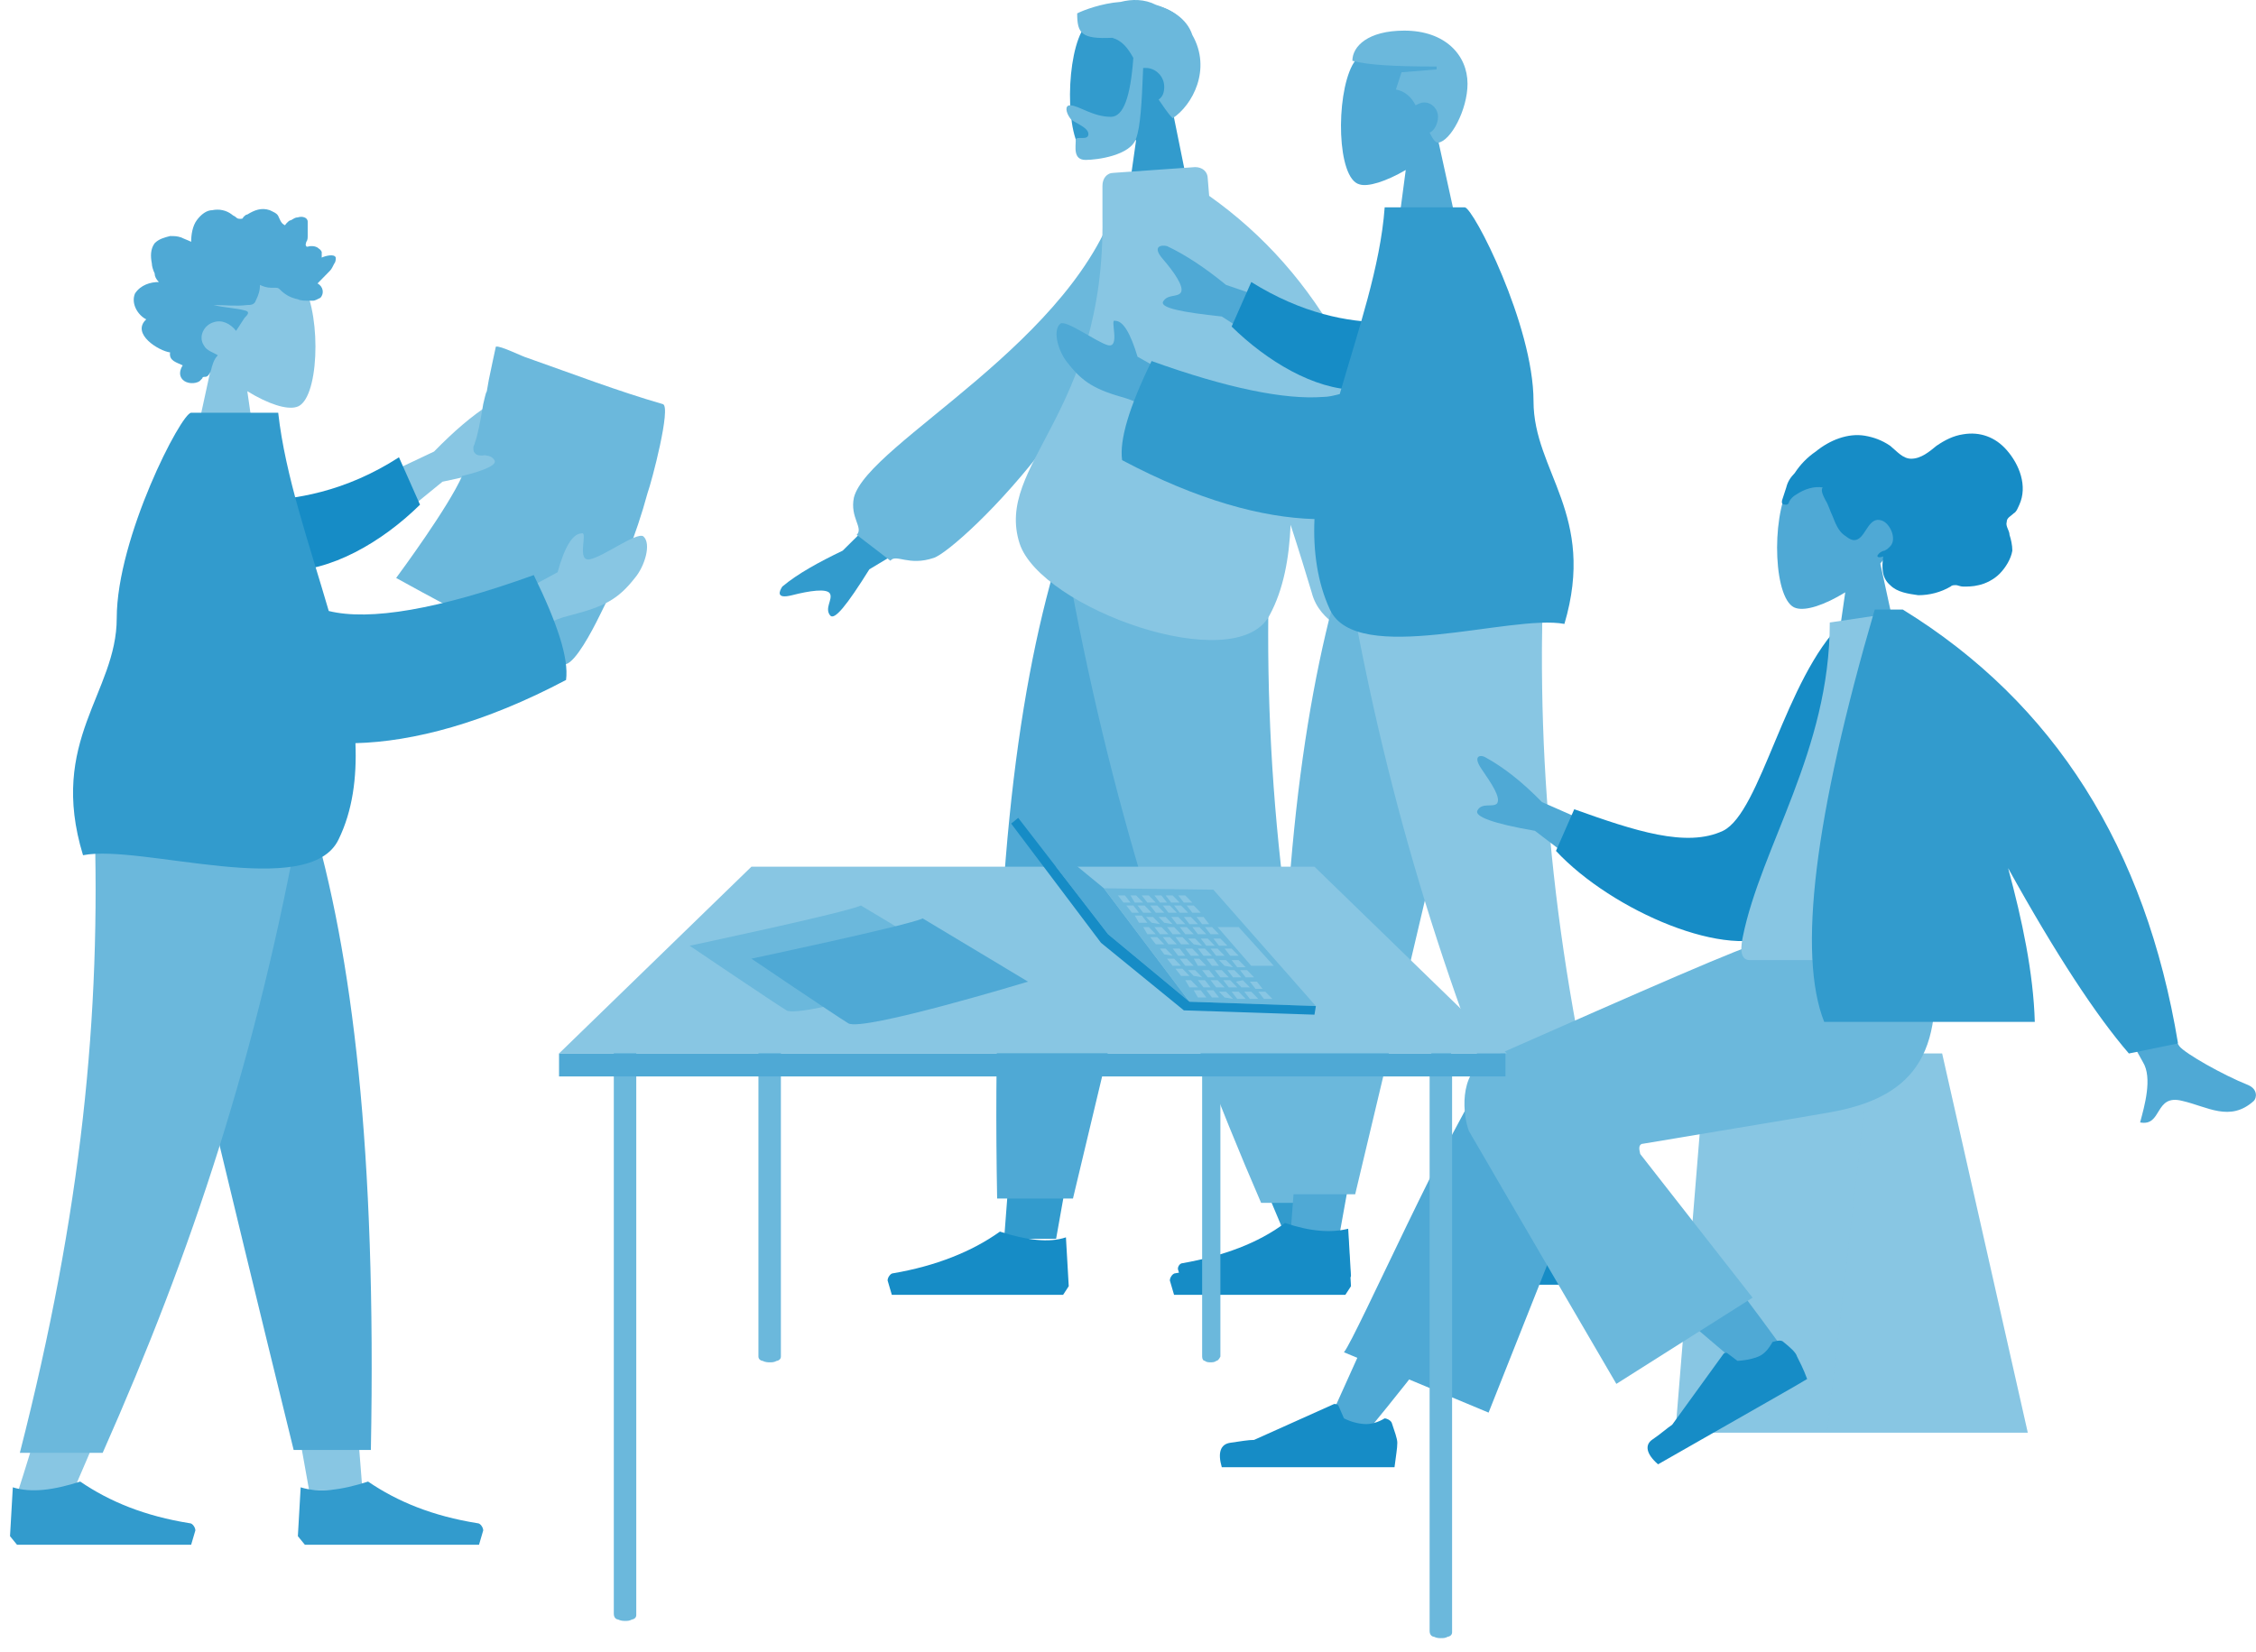 <svg width="157" height="115" viewBox="0 0 157 115" fill="none" xmlns="http://www.w3.org/2000/svg">
<path d="M84.832 38.828L77.112 65.926L73.497 86.224H69.881L73.497 38.828H84.832Z" fill="#329BCD"/>
<path d="M88.252 38.828C87.763 52.927 87.959 60.626 88.057 61.826C88.154 63.126 88.838 71.626 93.529 86.624H89.718C83.562 72.225 81.412 63.726 80.728 61.826C80.044 59.926 77.894 52.227 74.865 38.828H88.252Z" fill="#329BCD"/>
<path d="M85.028 38.828C83.073 48.127 79.556 63.026 74.67 83.425H69.393C69.002 62.426 70.663 48.627 73.595 38.828H85.028Z" fill="#4FA9D5"/>
<path d="M88.35 38.828C87.862 52.927 89.23 66.726 93.432 83.725H87.764C81.608 69.526 77.21 55.727 74.181 38.828H88.35Z" fill="#6BB8DC"/>
<path d="M94.018 89.525L93.822 86.125C92.65 86.525 91.086 86.325 89.23 85.725C87.275 87.125 84.734 88.125 81.803 88.625C81.608 88.625 81.412 88.925 81.412 89.125L81.705 90.125H89.23H93.627L94.018 89.525Z" fill="#168CC6"/>
<path d="M74.376 89.525L74.181 86.125C73.008 86.525 71.445 86.325 69.588 85.725C67.634 87.125 65.093 88.125 62.161 88.625C61.966 88.625 61.77 88.925 61.77 89.125L62.064 90.125H69.588H73.985L74.376 89.525Z" fill="#168CC6"/>
<path d="M81.608 7.731C82.585 6.531 83.269 5.131 83.073 3.531C82.78 -1.069 76.526 -0.069 75.256 2.231C74.083 4.531 74.181 10.43 75.745 10.83C76.331 11.03 77.699 10.63 79.067 9.73L78.188 15.93H83.269L81.608 7.731Z" fill="#329BCD"/>
<path d="M78.871 4.031C78.676 6.731 78.187 8.131 77.308 8.131C76.038 8.131 75.06 7.331 74.474 7.331C74.083 7.331 74.181 7.831 74.474 8.231C74.67 8.531 75.745 8.831 75.745 9.331C75.745 9.831 74.865 9.431 74.865 9.731C74.865 10.231 74.67 11.131 75.549 11.131C76.331 11.131 78.676 10.831 79.067 9.631C79.36 8.831 79.458 7.231 79.555 4.731C79.653 4.731 79.653 4.731 79.751 4.731C80.435 4.731 81.021 5.331 81.021 6.031C81.021 6.431 80.924 6.731 80.63 6.931C80.924 7.331 81.217 7.831 81.608 8.231C82.976 7.331 84.344 4.831 82.976 2.431C82.585 1.231 81.412 0.631 80.435 0.331C79.653 -0.069 78.774 -0.069 77.992 0.131C76.624 0.231 75.354 0.731 74.963 0.931C74.963 2.331 75.256 2.731 77.406 2.631C78.09 2.831 78.481 3.331 78.871 4.031Z" fill="#6BB8DC"/>
<path d="M66.657 35.929L60.5 39.628C58.937 42.128 58.057 43.228 57.764 42.828C57.373 42.328 57.96 41.728 57.764 41.328C57.569 40.928 56.298 41.128 55.126 41.428C53.953 41.728 54.246 41.128 54.442 40.828C55.517 39.928 56.983 39.129 58.644 38.328L64.605 32.429L66.657 35.929ZM97.438 44.828C97.731 45.428 99.979 47.328 101.542 48.428C102.128 48.828 101.933 49.428 101.64 49.528C99.783 50.728 98.513 49.328 96.852 48.528C95.093 47.628 95.19 50.128 93.725 49.428C94.115 48.428 95.19 46.528 94.702 45.328C94.506 44.828 92.65 38.728 89.132 27.129H93.725C95.777 38.029 97.047 43.928 97.438 44.828Z" fill="#329BCD"/>
<path d="M79.751 13.73L77.894 13.43C75.061 23.729 60.403 30.829 59.426 34.629C59.133 36.028 60.11 36.728 59.621 37.228L61.966 39.028C62.357 38.528 63.237 39.428 64.996 38.828C66.754 38.228 79.751 26.029 79.751 13.73Z" fill="#6BB8DC"/>
<path d="M76.722 15.131C76.917 28.83 69.197 32.33 70.956 37.829C72.422 42.329 86.005 47.229 88.35 42.829C89.327 41.029 89.718 38.829 89.816 36.529C90.402 38.329 90.891 39.929 91.281 41.229C91.868 43.529 94.213 43.829 94.213 44.729L97.34 43.829C97.145 42.629 98.61 42.029 98.219 39.429C96.461 27.53 91.77 19.031 84.148 13.631L84.05 12.431C84.05 11.931 83.659 11.631 83.171 11.631L77.503 12.031C77.015 12.031 76.722 12.431 76.722 12.931V15.131Z" fill="#88C6E3"/>
<path d="M91.086 25.93L85.028 22.03C82.194 21.73 80.826 21.43 80.924 21.03C81.217 20.43 81.999 20.73 82.194 20.33C82.389 19.93 81.706 18.93 80.924 18.03C80.142 17.13 80.826 17.03 81.217 17.13C82.487 17.73 83.855 18.63 85.321 19.83L93.236 22.53L91.086 25.93Z" fill="#4FA9D5"/>
<path d="M96.266 22.43C93.823 22.43 90.598 21.83 87.08 19.63L85.712 22.73C88.155 25.13 91.477 27.13 94.409 27.13C96.754 27.03 97.927 24.13 96.266 22.43Z" fill="#168CC6"/>
<path d="M104.083 40.328L96.754 66.326L93.236 85.825H89.816L93.236 40.328H104.083Z" fill="#4FA9D5"/>
<path d="M107.405 40.328C106.916 53.827 107.112 61.127 107.21 62.426C107.307 63.726 107.991 71.826 112.389 86.225H108.773C102.91 72.426 100.858 64.226 100.174 62.426C99.49 60.627 97.535 53.227 94.604 40.328H107.405Z" fill="#4FA9D5"/>
<path d="M104.278 40.328C102.324 49.227 99.001 63.526 94.311 83.125H89.23C88.839 63.026 90.5 49.827 93.236 40.328H104.278Z" fill="#6BB8DC"/>
<path d="M107.405 40.328C106.916 53.827 108.187 67.126 112.291 83.325H106.819C100.956 69.726 96.656 56.527 93.822 40.328H107.405Z" fill="#88C6E3"/>
<path d="M112.975 88.825L112.78 85.525C111.607 85.825 110.141 85.725 108.382 85.124C106.526 86.525 104.083 87.424 101.249 87.924C101.053 87.924 100.858 88.225 100.956 88.424L101.249 89.424H108.382H112.584L112.975 88.825Z" fill="#168CC6"/>
<path d="M94.018 88.825L93.823 85.525C92.65 85.825 91.184 85.725 89.425 85.124C87.569 86.525 85.126 87.424 82.292 87.924C82.096 87.924 81.901 88.225 81.999 88.424L82.292 89.424H89.425H93.627L94.018 88.825Z" fill="#168CC6"/>
<path d="M100.076 9.731C100.956 8.631 101.64 7.231 101.542 5.731C101.249 1.331 95.288 2.331 94.115 4.531C92.943 6.731 93.04 12.431 94.604 12.831C95.19 13.03 96.461 12.631 97.829 11.831L97.047 17.73H101.835L100.076 9.731Z" fill="#4FA9D5"/>
<path d="M98.513 7.331C98.708 7.231 98.903 7.131 99.099 7.131C99.685 7.131 100.076 7.631 100.076 8.131C100.076 8.631 99.783 9.131 99.49 9.231C99.685 9.631 99.881 9.931 100.076 9.931C100.956 9.831 102.128 7.631 102.128 5.831C102.128 3.831 100.565 2.131 97.731 2.131C95.19 2.131 94.115 3.231 94.115 4.231C95.19 4.531 97.144 4.631 99.978 4.631V4.831L97.535 5.031L97.144 6.231C97.731 6.331 98.219 6.731 98.513 7.331Z" fill="#6BB8DC"/>
<path d="M82.096 29.73C80.728 28.73 79.555 28.13 78.383 27.73C76.233 27.13 75.354 26.63 74.279 25.23C73.692 24.53 73.204 23.03 73.79 22.53C74.181 22.23 76.331 23.83 77.112 24.03C77.992 24.23 77.21 22.13 77.601 22.33C78.187 22.33 78.676 23.23 79.165 24.83L82.194 26.53L82.096 29.73Z" fill="#4FA9D5"/>
<path d="M93.236 27.429C92.845 27.529 92.454 27.629 92.063 27.629C89.425 27.829 85.419 27.029 80.142 25.129C78.578 28.329 77.894 30.629 78.09 32.029C83.367 34.829 87.862 36.029 91.477 36.129C91.379 38.328 91.672 40.528 92.552 42.428C94.409 46.428 105.158 42.728 108.871 43.428C111.118 35.828 106.721 32.829 106.721 27.929C106.721 22.63 102.519 14.43 101.933 14.43H96.363C96.07 18.53 94.506 23.029 93.236 27.429Z" fill="#329BCD"/>
<path d="M135.157 73.326H118.74L116.59 99.724H141.118L135.157 73.326Z" fill="#88C6E3"/>
<path d="M135.157 73.326H130.173L127.144 99.724H141.118L135.157 73.326Z" fill="#88C6E3" fill-opacity="0.1"/>
<path d="M94.995 99.824C99.197 94.724 102.03 90.925 103.496 88.425C106.037 84.225 108.089 80.425 108.773 79.025C110.336 75.626 105.157 74.026 103.985 75.626C102.226 78.026 98.415 85.625 92.649 98.524L94.995 99.824Z" fill="#4FA9D5"/>
<path d="M103.594 98.324L111.411 78.626C113.072 75.026 104.962 72.726 103.789 74.326C100.955 78.126 94.408 93.025 93.529 94.124L103.594 98.324Z" fill="#4FA9D5"/>
<path d="M124.427 94.365C122.88 92.185 117.372 84.671 114.272 81.589C113.422 80.756 112.495 79.859 111.72 79.089C109.319 76.714 104.595 80.619 106.98 82.853C112.953 88.188 121.557 95.448 122.317 96.078C123.381 96.96 125.413 95.824 124.427 94.365Z" fill="#4FA9D5"/>
<path d="M124.06 93.363C124.608 93.802 124.984 94.141 125.057 94.414C125.216 94.738 125.495 95.249 125.763 95.984C125.399 96.228 121.912 98.191 115.388 101.923C114.549 101.195 114.451 100.562 114.998 100.195C115.545 99.828 116.006 99.411 116.371 99.167L119.929 94.253C119.977 94.167 120.111 94.131 120.196 94.181L120.914 94.722C121.618 94.679 122.153 94.535 122.469 94.377C122.785 94.219 123.064 93.924 123.356 93.406C123.623 93.334 123.89 93.262 124.06 93.363Z" fill="#168CC6"/>
<path d="M96.851 99.024C97.047 99.624 97.242 100.124 97.242 100.424C97.242 100.824 97.144 101.324 97.047 102.124C96.558 102.124 92.552 102.124 85.027 102.124C84.734 101.124 84.93 100.524 85.614 100.424C86.298 100.324 86.884 100.224 87.275 100.224L92.845 97.724C92.943 97.724 93.04 97.724 93.138 97.824L93.529 98.724C94.115 99.024 94.701 99.124 95.092 99.124C95.386 99.124 95.874 99.024 96.363 98.724C96.46 98.724 96.754 98.824 96.851 99.024Z" fill="#168CC6"/>
<path d="M114.245 79.625C120.792 78.525 125.092 77.825 127.339 77.425C133.593 76.326 135.45 72.926 134.375 65.526H122.747C121.183 65.926 114.831 68.726 103.496 73.726C101.444 74.726 101.835 77.725 102.226 78.725C102.226 78.725 105.646 84.625 112.486 96.324L121.965 90.324L114.147 80.325C114.05 79.925 114.05 79.725 114.245 79.625Z" fill="#6BB8DC"/>
<path d="M130.857 39.229C131.835 38.029 132.519 36.629 132.421 35.129C132.128 30.529 125.776 31.529 124.506 33.829C123.235 36.129 123.431 41.929 124.994 42.328C125.678 42.529 126.949 42.129 128.414 41.229L127.535 47.328H132.616L130.857 39.229Z" fill="#4FA9D5"/>
<path d="M124.017 34.829C124.115 34.529 124.213 34.229 124.31 33.929C124.408 33.529 124.604 33.229 124.897 32.929C125.288 32.329 125.776 31.829 126.362 31.429C127.34 30.629 128.61 30.129 129.783 30.329C130.369 30.429 130.955 30.629 131.542 31.029C132.03 31.429 132.421 31.929 133.007 31.929C133.691 31.929 134.278 31.429 134.766 31.029C135.353 30.629 135.939 30.329 136.623 30.229C137.795 30.029 138.87 30.429 139.652 31.329C140.532 32.329 141.118 33.829 140.532 35.129C140.434 35.329 140.336 35.629 140.141 35.729C139.945 35.929 139.652 36.029 139.652 36.329C139.554 36.629 139.848 36.929 139.848 37.229C139.945 37.529 140.043 37.929 140.043 38.329C139.945 38.929 139.554 39.529 139.164 39.929C138.773 40.329 138.186 40.629 137.698 40.729C137.307 40.829 136.916 40.829 136.623 40.829C136.427 40.829 136.232 40.729 136.134 40.729C135.939 40.729 135.841 40.729 135.743 40.829C135.059 41.229 134.278 41.429 133.496 41.429C132.812 41.329 132.03 41.229 131.542 40.729C130.955 40.229 130.955 39.529 131.053 38.729C130.857 38.829 130.467 38.829 130.76 38.529C130.857 38.429 131.053 38.329 131.151 38.329C131.346 38.229 131.444 38.129 131.542 38.029C132.03 37.529 131.542 36.429 130.955 36.229C130.076 35.929 129.88 37.229 129.294 37.529C128.903 37.729 128.61 37.429 128.317 37.229C127.926 36.929 127.73 36.429 127.535 35.929C127.34 35.529 127.242 35.129 127.046 34.829C126.949 34.629 126.656 34.129 126.851 33.929C126.265 33.829 125.581 34.029 124.994 34.429C124.799 34.529 124.604 34.729 124.506 34.929C124.506 35.029 124.408 35.129 124.31 35.129C123.919 35.129 124.017 34.929 124.017 34.829Z" fill="#168CC6"/>
<path d="M112.584 62.227L106.818 57.827C103.887 57.327 102.617 56.827 102.812 56.427C103.105 55.827 103.887 56.227 104.18 55.927C104.473 55.527 103.789 54.527 103.105 53.528C102.421 52.528 103.105 52.528 103.398 52.727C104.669 53.428 105.939 54.427 107.307 55.827L115.027 59.227L112.584 62.227ZM151.671 72.826C152.062 73.326 154.7 74.826 156.459 75.526C157.143 75.826 157.046 76.426 156.85 76.626C155.189 78.126 153.625 77.026 151.866 76.626C149.912 76.126 150.498 78.425 148.935 78.126C149.228 77.026 149.814 75.026 149.13 73.926C148.837 73.426 146.492 69.126 142.095 60.927L146.492 60.027C149.326 67.726 151.085 72.026 151.671 72.826Z" fill="#4FA9D5"/>
<path d="M130.075 43.628L128.219 43.328C124.212 47.228 122.551 56.527 119.913 57.827C117.372 59.027 113.756 57.827 109.555 56.327L108.284 59.227C112.193 63.427 120.401 66.926 123.724 64.926C129 61.727 130.271 50.228 130.075 43.628Z" fill="#168CC6"/>
<path d="M138.088 66.828C130.662 66.828 125.287 66.828 121.77 66.828C120.988 66.828 121.183 65.728 121.281 65.228C122.551 58.928 127.339 52.229 127.339 43.329L132.03 42.629C136.036 48.729 137.404 56.428 138.088 66.828Z" fill="#88C6E3"/>
<path d="M139.75 60.428C143.072 66.427 145.906 70.727 148.154 73.327L151.574 72.627C149.326 59.028 142.974 48.929 132.421 42.429H132.323H130.467C126.265 56.828 125.092 66.427 126.949 71.127H141.606C141.509 67.727 140.727 64.028 139.75 60.428Z" fill="#329BCD"/>
<path d="M10.078 56.627L17.895 83.525L21.511 103.723H25.224L21.511 56.627H10.078Z" fill="#88C6E3"/>
<path d="M6.56 56.627C7.146 70.626 6.853 78.225 6.755 79.425C6.658 80.725 5.974 89.224 1.186 104.023H4.997C11.251 89.724 13.4 81.225 14.182 79.425C14.866 77.525 17.016 69.926 20.143 56.627H6.56Z" fill="#88C6E3"/>
<path d="M9.882 56.627C11.934 65.826 15.452 80.625 20.436 100.923H25.81C26.201 80.125 24.54 66.426 21.608 56.627H9.882Z" fill="#4FA9D5"/>
<path d="M6.56 56.627C7.049 70.626 5.68 84.325 1.381 101.123H7.146C13.4 87.025 17.895 73.426 20.924 56.627H6.56Z" fill="#6BB8DC"/>
<path d="M0.697 106.924L0.892 103.524C2.163 103.924 3.726 103.724 5.583 103.124C7.635 104.524 10.078 105.524 13.205 106.024C13.4 106.024 13.596 106.324 13.596 106.524L13.302 107.524H5.68H1.185L0.697 106.924Z" fill="#329BCD"/>
<path d="M20.729 106.924L20.924 103.524C22.195 103.924 23.758 103.724 25.615 103.124C27.667 104.524 30.11 105.524 33.237 106.024C33.432 106.024 33.628 106.324 33.628 106.524L33.335 107.524H25.713H21.218L20.729 106.924Z" fill="#329BCD"/>
<path d="M14.768 25.23C13.791 24.03 13.107 22.63 13.205 21.13C13.498 16.53 19.849 17.53 21.12 19.83C22.39 22.13 22.195 27.93 20.631 28.329C19.947 28.529 18.677 28.13 17.211 27.23L18.091 33.329H13.009L14.768 25.23Z" fill="#88C6E3"/>
<path d="M11.055 19.63C10.86 19.43 10.762 19.23 10.762 19.03C10.664 18.83 10.566 18.53 10.566 18.33C10.469 17.83 10.469 17.33 10.762 16.93C11.055 16.63 11.446 16.53 11.837 16.43C12.13 16.43 12.325 16.43 12.618 16.53C12.814 16.63 13.107 16.73 13.303 16.83C13.303 16.33 13.4 15.73 13.693 15.33C13.986 14.93 14.377 14.63 14.768 14.63C15.257 14.53 15.745 14.63 16.136 14.93C16.234 15.03 16.332 15.03 16.43 15.13C16.527 15.23 16.625 15.23 16.723 15.23C16.82 15.23 16.918 15.23 16.918 15.13C17.016 15.03 17.113 14.93 17.211 14.93C17.7 14.63 18.188 14.43 18.775 14.63C18.97 14.73 19.263 14.83 19.361 15.03C19.459 15.23 19.556 15.53 19.752 15.63C19.85 15.73 19.85 15.63 19.947 15.53C20.045 15.43 20.143 15.33 20.241 15.33C20.436 15.23 20.534 15.13 20.729 15.13C21.022 15.03 21.413 15.13 21.413 15.43C21.413 15.53 21.413 15.73 21.413 15.83C21.413 16.03 21.413 16.23 21.413 16.43C21.413 16.53 21.413 16.73 21.315 16.83C21.315 16.93 21.218 17.03 21.315 17.13C21.315 17.23 21.511 17.13 21.608 17.13C21.804 17.13 21.902 17.13 22.097 17.23C22.195 17.33 22.293 17.33 22.39 17.53C22.39 17.63 22.39 17.73 22.39 17.73C22.39 17.83 22.39 17.83 22.39 17.93C22.586 17.83 23.27 17.63 23.367 17.93C23.367 18.03 23.367 18.23 23.27 18.33C23.172 18.53 23.074 18.73 22.977 18.83C22.683 19.13 22.39 19.43 22.097 19.73C22.488 19.93 22.586 20.43 22.293 20.73C22.097 20.83 21.902 20.93 21.804 20.93C21.706 20.93 21.608 20.93 21.608 20.93H21.511C21.218 20.93 20.924 20.93 20.729 20.83C20.241 20.73 19.85 20.53 19.459 20.13C19.361 20.03 19.263 20.03 19.166 20.03C19.068 20.03 18.97 20.03 18.872 20.03C18.579 20.03 18.286 19.93 18.091 19.83C18.091 20.23 17.993 20.53 17.797 20.93C17.7 21.23 17.407 21.23 17.211 21.23C16.43 21.33 15.648 21.23 14.866 21.23C15.648 21.43 16.43 21.43 17.113 21.63C17.407 21.73 17.211 21.93 17.016 22.13C16.82 22.43 16.625 22.73 16.43 23.03C16.039 22.53 15.452 22.23 14.866 22.43C14.182 22.63 13.791 23.43 14.182 24.03C14.377 24.43 14.866 24.53 15.159 24.73C14.866 25.03 14.768 25.43 14.671 25.83C14.573 26.03 14.475 26.23 14.28 26.23C14.182 26.23 14.084 26.23 14.084 26.33C13.986 26.43 13.986 26.43 13.889 26.53C13.596 26.73 13.009 26.73 12.716 26.43C12.423 26.13 12.521 25.73 12.716 25.43C12.325 25.23 11.739 25.13 11.837 24.53C11.055 24.43 9.101 23.23 10.175 22.23C9.589 21.93 9.101 21.13 9.394 20.43C9.785 19.83 10.469 19.63 11.055 19.63Z" fill="#4FA9D5"/>
<path d="M22.39 35.129L30.208 31.429C31.576 30.029 32.846 28.929 34.116 28.129C34.507 28.029 35.191 27.929 34.507 29.029C33.823 30.129 33.139 31.229 33.432 31.529C33.725 31.929 34.507 31.429 34.898 32.029C35.093 32.429 33.725 32.929 30.794 33.529L25.029 38.229L22.39 35.129Z" fill="#88C6E3"/>
<path d="M17.797 34.829C20.436 34.829 24.051 34.229 27.765 31.829L29.23 35.129C26.592 37.729 22.976 39.829 19.752 39.729C17.309 39.629 16.038 36.629 17.797 34.829Z" fill="#168CC6"/>
<path d="M46.136 28.13C43.009 27.23 39.882 26.03 36.755 24.93C36.364 24.83 34.8 24.03 34.507 24.13C34.507 24.13 34.117 25.93 34.019 26.43C33.726 28.13 34.019 26.43 33.628 28.13C33.432 29.33 33.237 30.33 33.042 30.83C33.042 30.93 32.944 31.03 32.944 31.13C32.944 31.33 32.944 31.43 33.042 31.53C33.335 31.93 34.019 31.43 34.41 32.03C34.605 32.33 33.823 32.73 32.162 33.13C31.185 35.329 27.863 39.829 27.569 40.229C29.915 41.529 32.358 42.829 34.703 44.029C35.289 44.329 38.807 46.428 39.393 46.228C40.077 46.029 41.152 44.029 41.739 42.829C43.106 40.129 44.279 37.229 45.061 34.329C45.354 33.529 46.722 28.33 46.136 28.13Z" fill="#6BB8DC"/>
<path d="M35.484 41.629L38.807 39.829C39.295 38.029 39.882 37.129 40.468 37.129C40.957 36.929 40.077 39.129 41.054 38.929C42.032 38.729 44.279 37.029 44.768 37.329C45.354 37.829 44.865 39.429 44.181 40.229C43.009 41.729 42.032 42.229 39.686 42.829C38.416 43.129 37.146 43.829 35.68 44.929L35.484 41.629Z" fill="#88C6E3"/>
<path d="M22.879 42.528C25.713 43.228 30.501 42.428 37.146 40.028C38.807 43.428 39.589 45.828 39.393 47.328C33.726 50.327 28.742 51.627 24.736 51.727C24.833 54.127 24.54 56.427 23.563 58.427C21.511 62.726 9.785 58.727 5.778 59.527C3.335 51.527 8.124 48.227 8.124 43.028C8.124 37.428 12.619 28.729 13.303 28.729H19.361C19.85 33.129 21.511 37.828 22.879 42.528Z" fill="#329BCD"/>
<path d="M84.344 61.627C83.953 61.627 83.66 62.227 83.66 63.027C83.66 63.127 83.66 63.227 83.66 63.327C83.66 63.627 83.66 63.927 83.66 64.227C83.66 64.727 83.66 65.127 83.66 65.627C83.66 66.227 83.66 66.827 83.66 67.427C83.66 68.126 83.66 68.826 83.66 69.526C83.66 70.326 83.66 71.126 83.66 71.926C83.66 72.826 83.66 73.626 83.66 74.526C83.66 75.426 83.66 76.326 83.66 77.226C83.66 78.126 83.66 79.026 83.66 79.925C83.66 80.826 83.66 81.725 83.66 82.625C83.66 83.525 83.66 84.325 83.66 85.225C83.66 86.025 83.66 86.825 83.66 87.625C83.66 88.325 83.66 89.025 83.66 89.725C83.66 90.325 83.66 90.925 83.66 91.525C83.66 92.025 83.66 92.424 83.66 92.924C83.66 93.225 83.66 93.525 83.66 93.824C83.66 94.024 83.66 94.224 83.66 94.424C83.66 94.624 83.757 94.724 83.855 94.724C83.953 94.824 84.148 94.824 84.246 94.824C84.344 94.824 84.539 94.824 84.637 94.724C84.735 94.724 84.832 94.624 84.93 94.424V94.324C84.93 94.124 84.93 93.924 84.93 93.724C84.93 93.424 84.93 93.124 84.93 92.825C84.93 92.424 84.93 91.925 84.93 91.525C84.93 90.925 84.93 90.425 84.93 89.825C84.93 89.125 84.93 88.425 84.93 87.825C84.93 87.025 84.93 86.325 84.93 85.525C84.93 84.725 84.93 83.825 84.93 83.025C84.93 82.125 84.93 81.325 84.93 80.425C84.93 79.526 84.93 78.626 84.93 77.826C84.93 76.926 84.93 76.126 84.93 75.226C84.93 74.426 84.93 73.526 84.93 72.726C84.93 71.926 84.93 71.126 84.93 70.326C84.93 69.626 84.93 68.926 84.93 68.126C84.93 67.526 84.93 66.927 84.93 66.227C84.93 65.727 84.93 65.227 84.93 64.727C84.93 64.327 84.93 64.027 84.93 63.627C84.93 63.427 84.93 63.227 84.93 63.027V62.927C84.93 62.227 84.637 61.627 84.344 61.627Z" fill="#6BB8DC"/>
<path d="M53.562 62.527C53.074 62.527 52.781 63.127 52.781 63.927C52.781 64.027 52.781 64.127 52.781 64.227C52.781 64.527 52.781 64.827 52.781 65.127C52.781 65.527 52.781 66.027 52.781 66.427C52.781 67.026 52.781 67.626 52.781 68.126C52.781 68.826 52.781 69.526 52.781 70.226C52.781 71.026 52.781 71.826 52.781 72.526C52.781 73.326 52.781 74.226 52.781 75.026C52.781 75.926 52.781 76.826 52.781 77.626C52.781 78.526 52.781 79.425 52.781 80.326C52.781 81.225 52.781 82.125 52.781 82.925C52.781 83.725 52.781 84.625 52.781 85.425C52.781 86.225 52.781 87.025 52.781 87.725C52.781 88.425 52.781 89.125 52.781 89.825C52.781 90.425 52.781 91.025 52.781 91.625C52.781 92.124 52.781 92.525 52.781 93.025C52.781 93.324 52.781 93.624 52.781 93.924C52.781 94.124 52.781 94.324 52.781 94.424C52.781 94.624 52.976 94.724 53.074 94.724C53.269 94.824 53.465 94.824 53.562 94.824C53.758 94.824 53.856 94.824 54.051 94.724C54.149 94.724 54.344 94.624 54.344 94.424V94.324C54.344 94.124 54.344 93.924 54.344 93.724C54.344 93.424 54.344 93.124 54.344 92.825C54.344 92.424 54.344 91.925 54.344 91.525C54.344 90.925 54.344 90.425 54.344 89.825C54.344 89.125 54.344 88.525 54.344 87.825C54.344 87.125 54.344 86.325 54.344 85.625C54.344 84.825 54.344 84.025 54.344 83.225C54.344 82.425 54.344 81.525 54.344 80.725C54.344 79.826 54.344 79.026 54.344 78.126C54.344 77.226 54.344 76.426 54.344 75.526C54.344 74.726 54.344 73.826 54.344 73.026C54.344 72.226 54.344 71.426 54.344 70.726C54.344 70.026 54.344 69.326 54.344 68.626C54.344 68.026 54.344 67.427 54.344 66.826C54.344 66.326 54.344 65.827 54.344 65.327C54.344 64.927 54.344 64.627 54.344 64.227C54.344 64.027 54.344 63.827 54.344 63.627V63.527C54.344 63.127 53.953 62.527 53.562 62.527Z" fill="#6BB8DC"/>
<path d="M43.498 71.326C43.009 71.326 42.716 72.126 42.716 73.126C42.716 73.225 42.716 73.425 42.716 73.525C42.716 73.925 42.716 74.225 42.716 74.625C42.716 75.225 42.716 75.725 42.716 76.325C42.716 77.025 42.716 77.825 42.716 78.525C42.716 79.425 42.716 80.325 42.716 81.225C42.716 82.225 42.716 83.225 42.716 84.225C42.716 85.325 42.716 86.424 42.716 87.424C42.716 88.524 42.716 89.724 42.716 90.824C42.716 91.924 42.716 93.124 42.716 94.224C42.716 95.324 42.716 96.524 42.716 97.624C42.716 98.724 42.716 99.823 42.716 100.823C42.716 101.823 42.716 102.823 42.716 103.823C42.716 104.723 42.716 105.623 42.716 106.523C42.716 107.323 42.716 108.023 42.716 108.823C42.716 109.423 42.716 110.023 42.716 110.523C42.716 110.923 42.716 111.223 42.716 111.623C42.716 111.823 42.716 112.123 42.716 112.322C42.716 112.622 42.911 112.722 43.009 112.722C43.204 112.822 43.4 112.822 43.498 112.822C43.693 112.822 43.791 112.822 43.986 112.722C44.084 112.722 44.279 112.622 44.279 112.422V112.322C44.279 112.123 44.279 111.823 44.279 111.623C44.279 111.223 44.279 110.923 44.279 110.523C44.279 109.923 44.279 109.423 44.279 108.823C44.279 108.123 44.279 107.423 44.279 106.623C44.279 105.723 44.279 104.923 44.279 104.023C44.279 103.023 44.279 102.123 44.279 101.123C44.279 100.123 44.279 99.023 44.279 98.024C44.279 96.924 44.279 95.824 44.279 94.824C44.279 93.724 44.279 92.624 44.279 91.524C44.279 90.424 44.279 89.324 44.279 88.224C44.279 87.124 44.279 86.124 44.279 85.025C44.279 84.025 44.279 83.025 44.279 82.025C44.279 81.125 44.279 80.225 44.279 79.325C44.279 78.525 44.279 77.725 44.279 77.025C44.279 76.425 44.279 75.725 44.279 75.125C44.279 74.725 44.279 74.225 44.279 73.826C44.279 73.626 44.279 73.326 44.279 73.126V73.026C44.279 72.126 43.888 71.326 43.498 71.326Z" fill="#6BB8DC"/>
<path d="M100.272 72.525C99.783 72.525 99.49 73.325 99.49 74.325C99.49 74.425 99.49 74.625 99.49 74.725C99.49 75.125 99.49 75.425 99.49 75.825C99.49 76.425 99.49 76.925 99.49 77.525C99.49 78.225 99.49 79.025 99.49 79.725C99.49 80.625 99.49 81.525 99.49 82.425C99.49 83.424 99.49 84.424 99.49 85.424C99.49 86.524 99.49 87.624 99.49 88.624C99.49 89.724 99.49 90.924 99.49 92.024C99.49 93.124 99.49 94.324 99.49 95.424C99.49 96.523 99.49 97.723 99.49 98.823C99.49 99.923 99.49 101.023 99.49 102.023C99.49 103.023 99.49 104.023 99.49 105.023C99.49 105.923 99.49 106.823 99.49 107.723C99.49 108.523 99.49 109.223 99.49 110.022C99.49 110.622 99.49 111.222 99.49 111.722C99.49 112.122 99.49 112.422 99.49 112.822C99.49 113.022 99.49 113.322 99.49 113.522C99.49 113.822 99.686 113.922 99.783 113.922C99.979 114.022 100.174 114.022 100.272 114.022C100.467 114.022 100.565 114.022 100.761 113.922C100.858 113.922 101.054 113.822 101.054 113.622V113.522C101.054 113.322 101.054 113.022 101.054 112.822C101.054 112.422 101.054 112.122 101.054 111.722C101.054 111.122 101.054 110.622 101.054 110.022C101.054 109.323 101.054 108.623 101.054 107.823C101.054 106.923 101.054 106.123 101.054 105.223C101.054 104.223 101.054 103.323 101.054 102.323C101.054 101.323 101.054 100.223 101.054 99.223C101.054 98.123 101.054 97.023 101.054 96.024C101.054 94.924 101.054 93.824 101.054 92.724C101.054 91.624 101.054 90.524 101.054 89.424C101.054 88.324 101.054 87.324 101.054 86.224C101.054 85.224 101.054 84.225 101.054 83.225C101.054 82.325 101.054 81.425 101.054 80.525C101.054 79.725 101.054 78.925 101.054 78.225C101.054 77.625 101.054 76.925 101.054 76.325C101.054 75.925 101.054 75.425 101.054 75.025C101.054 74.825 101.054 74.525 101.054 74.325V74.225C101.151 73.325 100.761 72.525 100.272 72.525Z" fill="#6BB8DC"/>
<path d="M38.905 73.326L52.292 60.327H91.477L104.865 73.326H38.905Z" fill="#88C6E3"/>
<path d="M104.767 73.325H38.905V74.925H104.767V73.325Z" fill="#4FA9D5"/>
<path d="M59.914 63.027C58.839 63.527 47.993 65.827 47.993 65.827C47.993 65.827 53.758 69.727 54.735 70.327C55.712 70.927 67.243 67.427 67.243 67.427L59.914 63.027Z" fill="#6BB8DC"/>
<path d="M64.214 63.927C63.139 64.427 52.292 66.727 52.292 66.727C52.292 66.727 58.057 70.627 59.035 71.227C60.012 71.827 71.543 68.327 71.543 68.327L64.214 63.927Z" fill="#4FA9D5"/>
<path d="M76.82 61.827L82.781 69.727L77.113 65.027L70.859 56.927L76.82 61.827Z" fill="#4FA9D5"/>
<path d="M76.819 61.827L84.441 61.927L91.575 70.027L82.78 69.727L76.819 61.827Z" fill="#6BB8DC"/>
<path d="M70.859 56.927L77.113 65.026L82.78 69.726L91.575 70.026L91.477 70.626L82.389 70.326L76.624 65.626L70.37 57.327L70.859 56.927Z" fill="#168CC6"/>
<path d="M77.797 62.327H78.285L78.676 62.827H78.188L77.797 62.327Z" fill="#88C6E3"/>
<path d="M79.556 62.827H78.969L78.676 62.327H79.067L79.556 62.827Z" fill="#88C6E3"/>
<path d="M80.435 62.827H79.849L79.458 62.327H79.947L80.435 62.827Z" fill="#88C6E3"/>
<path d="M81.217 62.827H80.728L80.337 62.327H80.826L81.217 62.827Z" fill="#88C6E3"/>
<path d="M82.096 62.827H81.51L81.119 62.327H81.608L82.096 62.827Z" fill="#88C6E3"/>
<path d="M82.976 62.827H82.389L81.999 62.327H82.487L82.976 62.827Z" fill="#88C6E3"/>
<path d="M78.383 63.027H78.872L79.263 63.527H78.774L78.383 63.027Z" fill="#88C6E3"/>
<path d="M79.165 63.027H79.654L80.142 63.527H79.556L79.165 63.027Z" fill="#88C6E3"/>
<path d="M80.044 63.027H80.533L81.022 63.527H80.435L80.044 63.027Z" fill="#88C6E3"/>
<path d="M80.924 63.027H81.412L81.901 63.527H81.315L80.924 63.027Z" fill="#88C6E3"/>
<path d="M81.706 63.027H82.194L82.683 63.527H82.096L81.706 63.027Z" fill="#88C6E3"/>
<path d="M82.585 63.027H83.074L83.562 63.527H82.976L82.585 63.027Z" fill="#88C6E3"/>
<path d="M78.97 63.727H79.458L79.849 64.227H79.263L78.97 63.727Z" fill="#88C6E3"/>
<path d="M79.751 63.827H80.24L80.729 64.327L80.142 64.227L79.751 63.827Z" fill="#88C6E3"/>
<path d="M80.631 63.827H81.119L81.608 64.327L81.022 64.227L80.631 63.827Z" fill="#88C6E3"/>
<path d="M81.51 63.827H81.999L82.487 64.327H81.901L81.51 63.827Z" fill="#88C6E3"/>
<path d="M82.39 63.827H82.878L83.367 64.327H82.781L82.39 63.827Z" fill="#88C6E3"/>
<path d="M83.269 63.827H83.758L84.148 64.327H83.66L83.269 63.827Z" fill="#88C6E3"/>
<path d="M79.556 64.527H79.947L80.435 65.027H79.849L79.556 64.527Z" fill="#88C6E3"/>
<path d="M80.337 64.527H80.826L81.315 65.027H80.728L80.337 64.527Z" fill="#88C6E3"/>
<path d="M81.217 64.527H81.705L82.194 65.027H81.608L81.217 64.527Z" fill="#88C6E3"/>
<path d="M82.097 64.527H82.585L83.074 65.027H82.488L82.097 64.527Z" fill="#88C6E3"/>
<path d="M82.976 64.527H83.465L83.953 65.027H83.367L82.976 64.527Z" fill="#88C6E3"/>
<path d="M83.856 64.527H84.344L84.833 65.027H84.246L83.856 64.527Z" fill="#88C6E3"/>
<path d="M80.044 65.227H80.533L81.022 65.727H80.435L80.044 65.227Z" fill="#88C6E3"/>
<path d="M81.412 65.227L81.901 65.727H81.315L80.924 65.227H81.412Z" fill="#88C6E3"/>
<path d="M82.292 65.227L82.78 65.727H82.194L81.803 65.227H82.292Z" fill="#88C6E3"/>
<path d="M83.171 65.327L83.66 65.827L83.073 65.727L82.683 65.327H83.171Z" fill="#88C6E3"/>
<path d="M84.051 65.327L84.539 65.827H83.953L83.562 65.327H84.051Z" fill="#88C6E3"/>
<path d="M84.93 65.327L85.419 65.827H84.833L84.442 65.327H84.93Z" fill="#88C6E3"/>
<path d="M81.217 66.727H81.705L82.194 67.227H81.608L81.217 66.727Z" fill="#88C6E3"/>
<path d="M82.097 66.727H82.585L83.074 67.227H82.488L82.097 66.727Z" fill="#88C6E3"/>
<path d="M83.074 66.727H83.465L83.953 67.227H83.367L83.074 66.727Z" fill="#88C6E3"/>
<path d="M83.953 66.727H84.442L84.833 67.227H84.344L83.953 66.727Z" fill="#88C6E3"/>
<path d="M84.832 66.827H85.321L85.81 67.327L85.223 67.227L84.832 66.827Z" fill="#88C6E3"/>
<path d="M85.712 66.827H86.201L86.689 67.327H86.103L85.712 66.827Z" fill="#88C6E3"/>
<path d="M80.728 66.027H81.119L81.608 66.527L81.022 66.427L80.728 66.027Z" fill="#88C6E3"/>
<path d="M81.608 66.027H82.097L82.487 66.527H81.999L81.608 66.027Z" fill="#88C6E3"/>
<path d="M82.487 66.027H82.976L83.465 66.527H82.878L82.487 66.027Z" fill="#88C6E3"/>
<path d="M83.367 66.027H83.855L84.344 66.527H83.758L83.367 66.027Z" fill="#88C6E3"/>
<path d="M84.246 66.027H84.735L85.223 66.527H84.637L84.246 66.027Z" fill="#88C6E3"/>
<path d="M85.224 66.027H85.712L86.201 66.527H85.615L85.224 66.027Z" fill="#88C6E3"/>
<path d="M81.803 67.427H82.292L82.78 67.927H82.194L81.803 67.427Z" fill="#88C6E3"/>
<path d="M82.683 67.527H83.171L83.66 68.027L83.073 67.927L82.683 67.527Z" fill="#88C6E3"/>
<path d="M83.66 67.527H84.149L84.54 68.027H84.051L83.66 67.527Z" fill="#88C6E3"/>
<path d="M84.54 67.527H85.028L85.517 68.027H84.93L84.54 67.527Z" fill="#88C6E3"/>
<path d="M85.419 67.527H85.907L86.396 68.027H85.81L85.419 67.527Z" fill="#88C6E3"/>
<path d="M86.298 67.527H86.787L87.275 68.027H86.689L86.298 67.527Z" fill="#88C6E3"/>
<path d="M82.487 68.227H82.878L83.367 68.727H82.781L82.487 68.227Z" fill="#88C6E3"/>
<path d="M83.367 68.227H83.855L84.246 68.727H83.758L83.367 68.227Z" fill="#88C6E3"/>
<path d="M84.246 68.227H84.735L85.223 68.727H84.637L84.246 68.227Z" fill="#88C6E3"/>
<path d="M85.126 68.227H85.615L86.103 68.727H85.517L85.126 68.227Z" fill="#88C6E3"/>
<path d="M86.005 68.327L86.494 68.227L86.983 68.727H86.396L86.005 68.327Z" fill="#88C6E3"/>
<path d="M86.982 68.327H87.471L87.862 68.827H87.373L86.982 68.327Z" fill="#88C6E3"/>
<path d="M83.074 68.927H83.562L83.953 69.427H83.367L83.074 68.927Z" fill="#88C6E3"/>
<path d="M83.953 68.927H84.442L84.833 69.427H84.344L83.953 68.927Z" fill="#88C6E3"/>
<path d="M84.832 69.027H85.321L85.81 69.527L85.223 69.427L84.832 69.027Z" fill="#88C6E3"/>
<path d="M85.712 69.027H86.201L86.689 69.527H86.103L85.712 69.027Z" fill="#88C6E3"/>
<path d="M86.591 69.027H87.08L87.569 69.527H86.982L86.591 69.027Z" fill="#88C6E3"/>
<path d="M87.569 69.027H88.057L88.546 69.527H87.96L87.569 69.027Z" fill="#88C6E3"/>
<path d="M84.735 64.527L87.08 67.227H88.644L86.201 64.527H84.735Z" fill="#88C6E3"/>
</svg>

